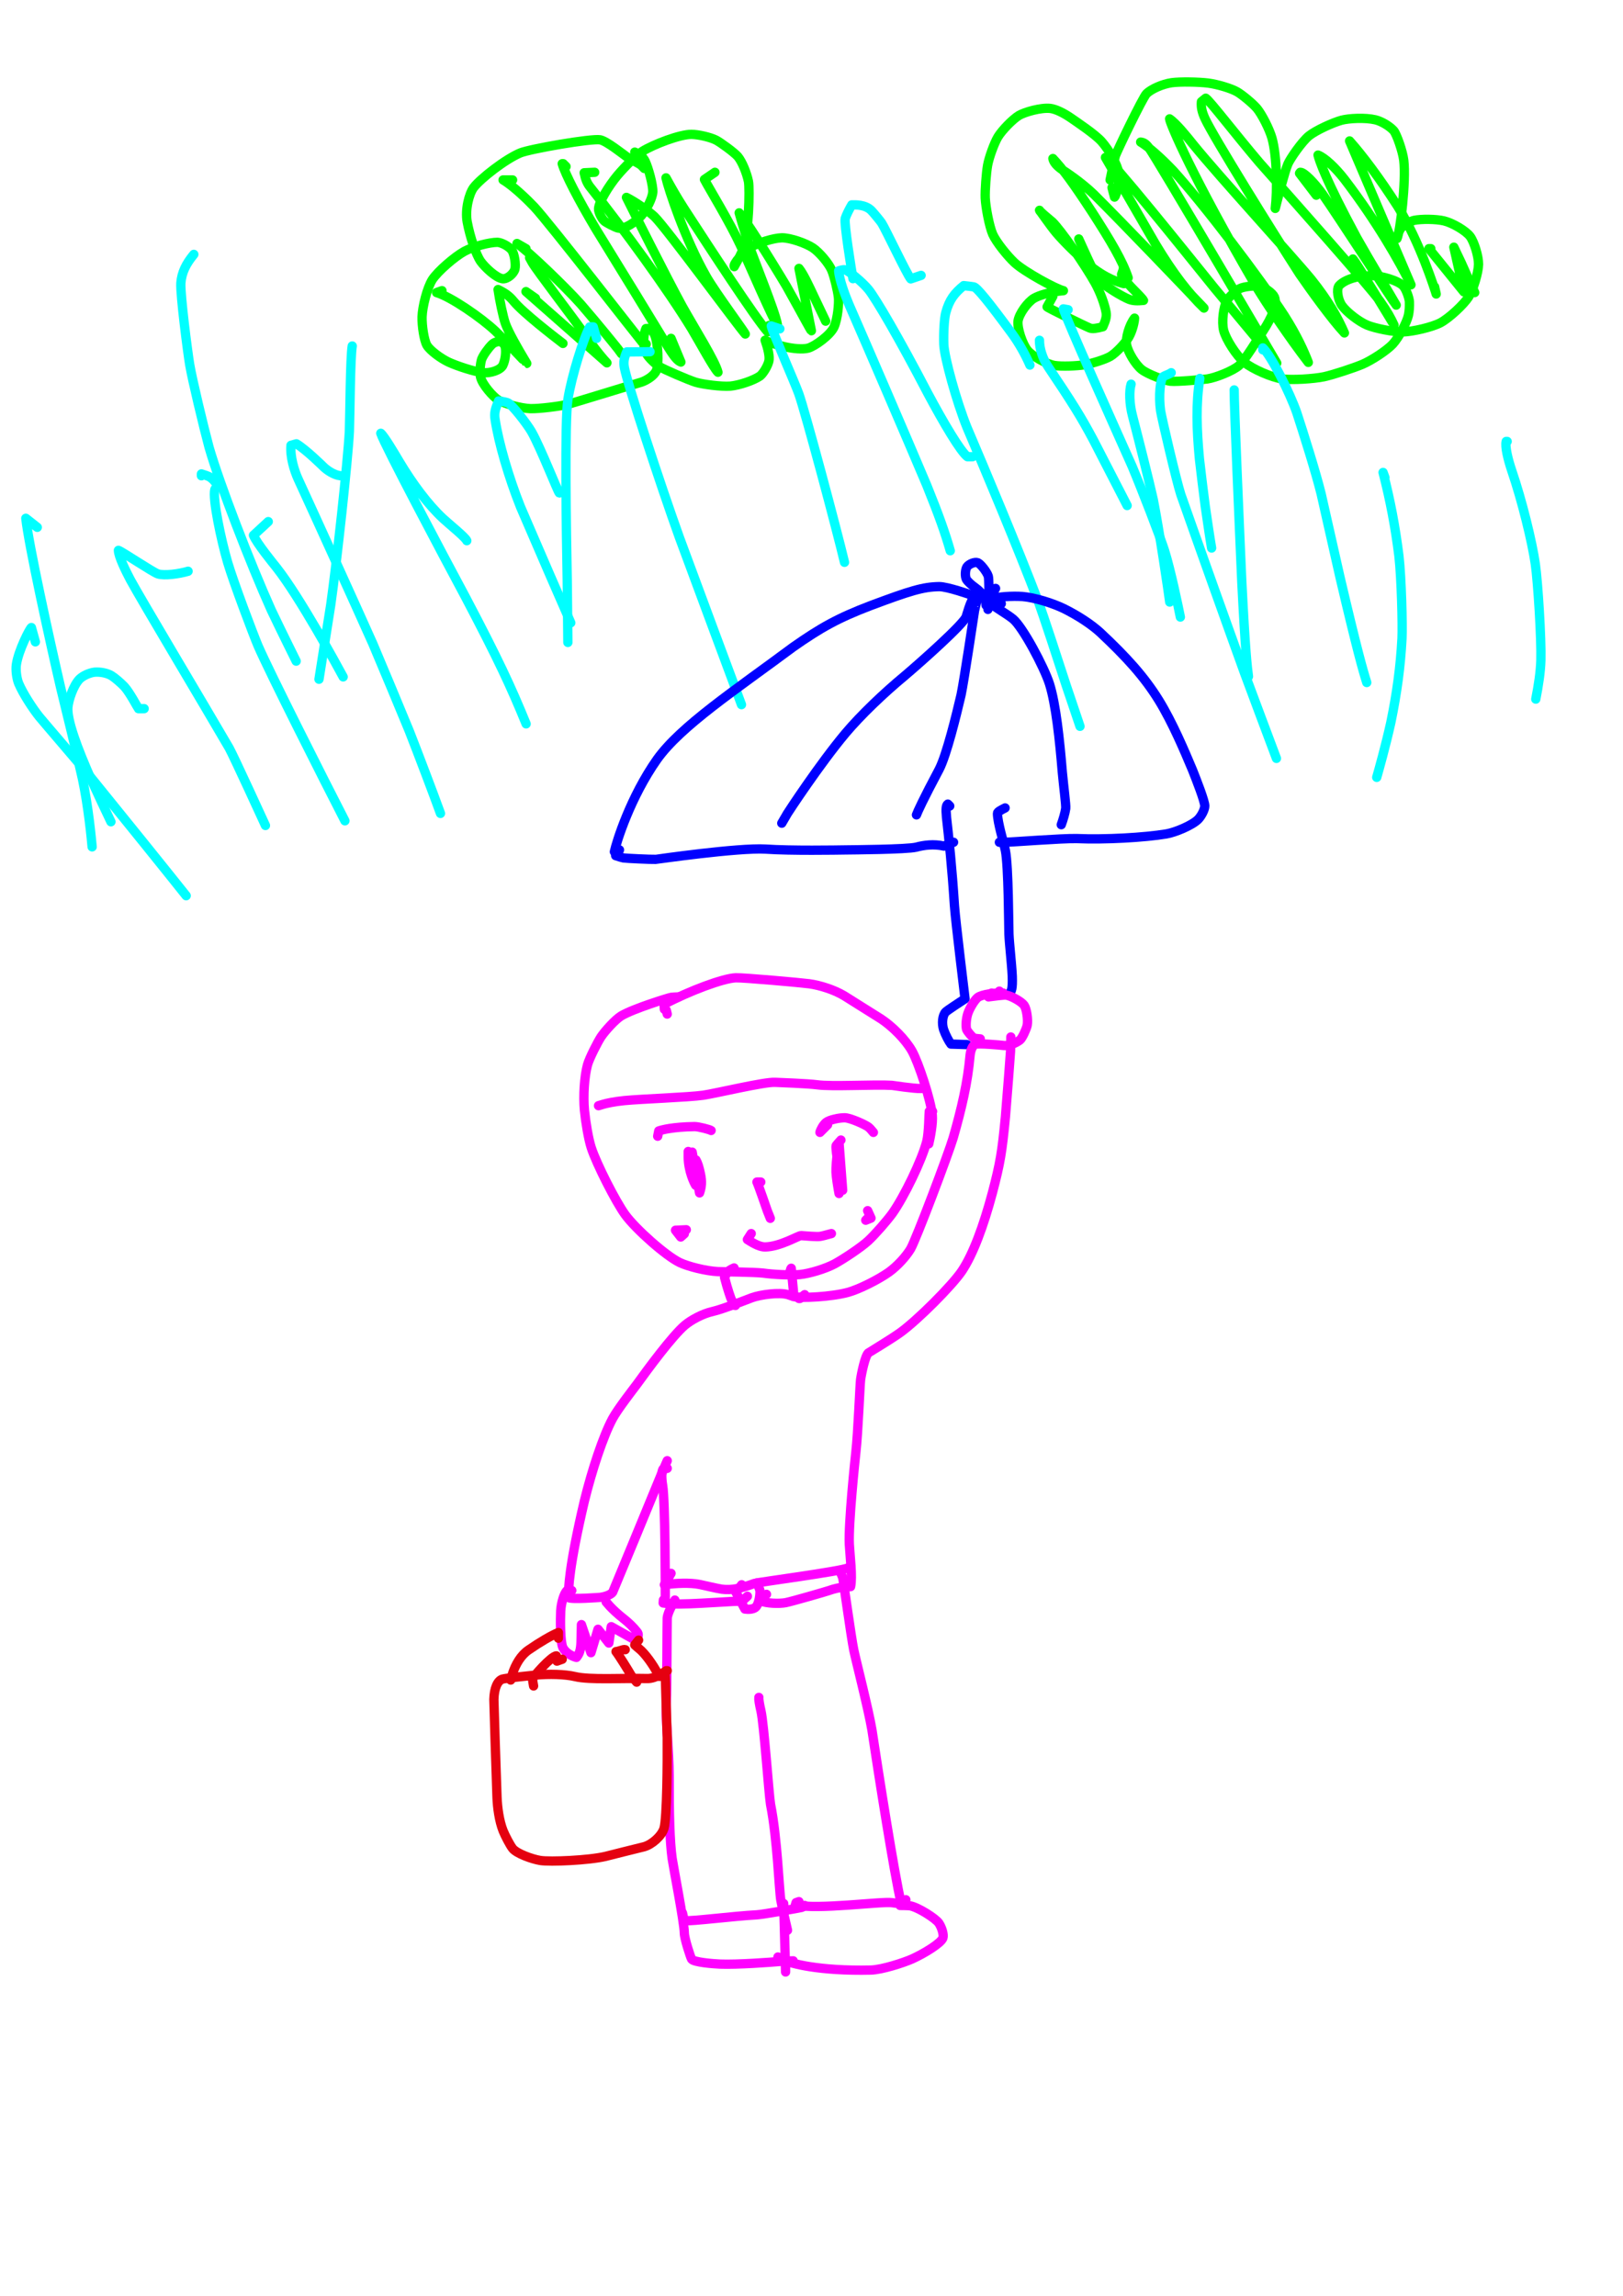 <?xml version="1.0" encoding="UTF-8" standalone="no"?>
<!DOCTYPE svg PUBLIC "-//W3C//DTD SVG 1.1//EN" "http://www.w3.org/Graphics/SVG/1.1/DTD/svg11.dtd">
<svg width="128.40" height="181.68" viewBox="0.00 0.00 535.00 757.00" xmlns="http://www.w3.org/2000/svg" xmlns:xlink="http://www.w3.org/1999/xlink">
<g stroke-linecap="round" id="176">
<path d="M209.87,53.03 C209.87,53.03 209.24,50.15 209.24,50.15 C210.91,50.88 212.01,51.77 212.67,53.14 C213.72,55.33 215.28,61.00 215.19,63.27 C215.06,65.38 213.18,68.99 211.45,71.04 C209.63,73.12 205.95,75.71 203.69,75.17 C202.71,74.91 199.96,73.50 199.23,72.89 C198.33,72.08 197.31,70.02 197.31,68.87 C197.38,66.61 200.65,61.32 203.47,57.91 C206.10,54.77 209.98,51.02 211.75,49.89 C215.48,47.58 224.07,44.29 227.90,44.29 C230.16,44.31 234.12,45.21 236.04,46.19 C237.63,47.02 242.11,50.32 243.20,51.59 C244.62,53.27 246.13,57.01 246.71,59.78 C247.22,62.41 246.78,77.21 244.99,82.04 C244.48,83.37 243.55,85.17 242.02,87.91 C241.53,87.14 244.97,82.97 247.59,81.41 C249.97,80.05 254.98,78.46 257.71,78.40 C260.50,78.37 265.66,80.18 267.97,81.72 C270.15,83.21 273.17,86.80 274.15,89.07 C275.01,91.09 276.16,95.97 276.38,98.11 C276.56,99.97 276.16,104.94 274.96,107.74 C273.74,110.50 268.59,114.16 266.40,114.77 C262.52,115.74 254.65,113.52 252.21,112.16 C253.18,114.98 253.78,117.60 253.44,119.07 C253.03,120.77 251.53,123.20 250.52,123.97 C248.44,125.42 243.67,127.03 240.69,127.30 C237.85,127.53 231.57,126.71 229.27,126.00 C226.88,125.24 218.87,121.81 217.30,120.82 C215.49,119.63 213.30,117.37 212.77,115.98 C211.69,112.95 212.33,109.66 212.93,108.32 C214.05,108.07 215.17,108.78 215.90,110.66 C216.85,113.14 217.31,119.83 216.33,122.24 C215.69,123.72 213.48,125.26 211.44,125.98 C205.30,127.76 189.66,132.65 187.05,133.31 C184.79,133.88 177.75,134.82 174.74,134.71 C171.57,134.57 166.39,133.14 164.29,131.90 C162.61,130.87 158.94,126.80 158.38,124.22 C158.06,122.64 158.35,119.65 158.79,118.39 C159.31,117.08 160.80,114.95 162.12,113.61 C162.85,112.87 163.84,112.61 164.91,112.52 C165.76,113.02 166.35,113.55 166.54,114.35 C166.91,116.01 166.57,118.77 165.74,120.47 C164.95,122.02 161.61,123.16 158.99,122.84 C156.09,122.45 150.67,120.66 147.90,119.39 C145.22,118.13 141.71,115.50 140.72,113.82 C139.78,112.16 139.06,107.42 139.13,104.46 C139.24,101.14 140.76,94.94 142.52,92.17 C144.34,89.39 149.93,84.58 153.11,82.84 C156.12,81.23 161.32,79.88 163.99,79.88 C165.29,79.94 167.64,81.14 168.67,82.43 C169.57,83.62 170.12,87.21 169.74,88.73 C169.25,90.37 167.14,92.07 165.68,91.90 C163.40,91.56 159.79,88.04 158.44,86.16 C156.85,83.84 154.95,78.14 154.01,73.17 C153.27,69.07 154.62,63.90 156.11,61.86 C158.41,58.85 166.55,52.50 171.49,50.42 C174.71,49.09 194.86,45.58 197.84,46.09 C200.00,46.51 205.39,50.85 206.80,51.84 C208.02,52.70 210.75,53.84 211.51,54.63 C211.78,54.92 212.07,55.22 212.39,55.54" fill="none" stroke="rgb(0, 255, 0)" stroke-width="3.07" stroke-opacity="1.00" stroke-linejoin="round"/>
<path d="M145.69,95.82 C145.69,95.82 143.91,96.45 143.91,96.45 C148.64,97.84 158.66,104.78 163.20,109.05 C165.67,111.39 173.57,119.80 173.64,119.81 C170.39,114.39 167.65,109.54 166.60,106.68 C165.82,104.45 164.66,98.84 164.18,95.45 C166.59,96.63 167.93,97.61 169.37,99.38 C172.42,103.08 182.48,110.86 185.57,113.22" fill="none" stroke="rgb(0, 255, 0)" stroke-width="3.07" stroke-opacity="1.00" stroke-linejoin="round"/>
<path d="M176.52,98.33 C176.52,98.33 173.38,96.13 173.38,96.13 C173.38,96.13 200.06,119.62 200.06,119.62 C197.84,117.24 194.90,113.45 191.45,108.44 C188.80,104.63 177.03,89.28 175.46,86.59 C175.26,86.24 174.96,85.70 174.57,84.97" fill="none" stroke="rgb(0, 255, 0)" stroke-width="3.07" stroke-opacity="1.00" stroke-linejoin="round"/>
<path d="M173.38,81.97 C173.38,81.97 170.42,80.27 170.42,80.27 C174.01,82.69 186.45,94.66 191.50,100.33 C197.48,107.24 203.44,114.69 203.73,115.07 C203.97,115.38 204.34,115.89 204.85,116.60" fill="none" stroke="rgb(0, 255, 0)" stroke-width="3.07" stroke-opacity="1.00" stroke-linejoin="round"/>
<path d="M168.97,59.32 C168.97,59.32 165.83,59.32 165.83,59.32 C169.23,61.31 174.06,66.04 176.12,68.22 C180.82,73.19 211.23,112.37 211.55,112.65 C211.81,112.87 212.30,113.13 213.02,113.44" fill="none" stroke="rgb(0, 255, 0)" stroke-width="3.07" stroke-opacity="1.00" stroke-linejoin="round"/>
<path d="M186.59,54.91 C186.59,54.91 185.65,53.97 185.65,53.97 C185.65,53.97 185.33,53.97 185.33,53.97 C186.27,57.31 190.57,65.69 196.47,75.59 C204.48,88.58 216.27,107.84 220.05,114.12 C222.54,118.15 223.47,118.97 224.45,119.36 C224.45,119.36 221.20,111.55 221.20,111.55" fill="none" stroke="rgb(0, 255, 0)" stroke-width="3.07" stroke-opacity="1.00" stroke-linejoin="round"/>
<path d="M196.03,56.80 C196.03,56.80 192.57,56.96 192.57,56.96 C193.03,59.22 193.53,60.46 194.71,61.89 C205.54,75.49 220.06,95.38 227.96,108.33 C230.76,113.05 235.30,121.43 236.67,122.72 C235.76,119.05 229.15,108.55 224.88,100.94 C219.36,90.79 208.42,68.96 206.50,65.07 C209.38,66.51 213.74,69.52 215.75,71.43 C219.54,75.10 243.15,107.29 245.67,110.12 C245.30,109.15 236.03,96.71 232.92,91.33 C225.70,78.74 220.25,61.98 219.54,58.63 C221.31,61.89 223.17,65.12 225.30,68.45 C234.48,82.62 248.92,104.71 253.05,109.41 C253.05,109.41 253.50,107.31 253.50,107.31" fill="none" stroke="rgb(0, 255, 0)" stroke-width="3.07" stroke-opacity="1.00" stroke-linejoin="round"/>
<path d="M235.67,56.80 C235.67,56.80 232.21,59.16 232.21,59.16 C233.66,62.00 240.38,72.89 244.20,81.12 C255.08,105.72 255.74,106.60 256.25,106.98 C255.94,104.87 253.66,98.73 252.34,95.22 C251.15,92.14 248.86,86.16 247.77,83.26 C246.29,79.07 245.00,74.93 243.66,70.16 C244.88,71.01 254.88,86.98 259.27,94.40 C265.04,104.71 267.22,108.92 267.46,109.04 C267.46,109.04 263.37,88.48 263.37,88.48 C264.80,90.22 266.85,94.65 268.21,97.56 C269.71,100.72 271.69,104.88 272.17,105.88" fill="none" stroke="rgb(0, 255, 0)" stroke-width="3.07" stroke-opacity="1.00" stroke-linejoin="round"/>
<path d="M366.56,61.84 C366.56,61.84 367.38,64.98 367.38,64.98 C368.10,64.20 369.18,59.62 368.84,57.16 C368.37,54.27 365.62,49.49 363.11,46.63 C360.90,44.17 354.74,40.09 353.09,38.93 C350.59,37.22 348.12,36.00 346.26,35.75 C343.09,35.38 337.67,36.99 335.89,38.05 C333.79,39.33 330.26,42.97 328.93,45.18 C327.69,47.29 326.02,51.90 325.54,54.55 C325.11,57.04 324.67,62.65 324.77,65.27 C324.92,68.30 326.09,74.60 327.24,77.24 C328.42,79.86 332.11,84.43 334.48,86.64 C337.72,89.62 348.18,95.33 350.54,95.82 C346.12,96.21 342.52,97.37 340.85,98.33 C338.74,99.58 335.92,103.45 335.58,105.84 C335.29,108.23 337.02,113.37 338.67,115.46 C340.34,117.49 344.92,120.01 347.63,120.49 C349.99,120.87 354.97,120.66 357.48,120.26 C359.97,119.84 364.24,118.52 366.02,117.48 C367.91,116.34 370.87,113.21 372.07,111.19 C373.33,108.99 373.97,106.04 373.99,104.88 C372.25,107.11 370.98,111.42 371.37,113.69 C371.84,116.08 374.25,120.12 376.31,121.80 C378.31,123.38 383.94,125.47 385.82,125.68 C388.10,125.92 396.79,125.09 397.98,124.93 C400.58,124.55 406.43,122.30 408.49,120.45 C410.31,118.79 414.48,111.95 416.49,108.88 C419.10,104.84 421.12,100.51 420.12,97.97 C419.53,96.60 417.02,94.82 415.23,94.40 C413.60,94.08 410.02,94.45 408.64,95.16 C407.18,95.94 405.06,97.97 404.45,99.05 C403.27,101.28 402.67,106.04 403.35,108.89 C404.10,111.86 407.60,117.33 410.26,119.53 C412.94,121.68 419.19,124.44 422.72,124.93 C426.02,125.34 433.00,124.92 436.46,124.20 C439.58,123.52 446.34,121.27 449.09,120.11 C452.16,118.79 457.05,115.61 459.09,113.45 C461.11,111.25 463.72,106.37 464.27,103.93 C464.54,102.64 464.65,101.10 464.59,99.45 C464.50,98.20 463.60,95.59 462.70,94.44 C461.04,92.39 454.89,90.88 452.41,90.86 C452.00,90.86 448.83,91.08 447.91,91.22 C445.16,91.69 442.58,92.84 441.40,94.20 C440.46,95.33 441.01,98.81 442.37,100.76 C443.98,102.98 447.93,106.02 450.67,107.18 C453.35,108.28 459.41,109.49 462.49,109.43 C465.67,109.33 471.95,107.89 474.79,106.43 C477.68,104.90 482.49,100.41 484.13,97.87 C485.69,95.39 487.33,89.85 487.38,87.14 C487.40,84.51 485.97,79.79 484.60,77.93 C483.15,76.03 478.81,73.50 476.01,72.82 C473.36,72.19 468.53,72.15 466.12,72.65 C464.92,72.93 462.89,74.08 461.96,75.06 C461.25,75.82 460.73,77.39 460.51,78.65 C461.60,76.25 463.55,59.68 462.73,52.82 C462.36,49.87 460.40,44.26 459.43,43.09 C458.14,41.63 455.49,40.01 453.39,39.50 C449.96,38.70 444.64,39.00 442.23,39.63 C439.35,40.42 433.82,42.93 431.48,44.79 C429.15,46.70 425.29,52.30 424.51,54.12 C423.51,56.51 421.32,64.96 420.37,68.71 C421.09,62.95 420.96,51.50 419.29,45.53 C418.42,42.50 415.97,37.74 414.37,35.78 C413.05,34.19 409.46,31.21 407.74,30.23 C405.74,29.11 401.40,27.81 398.29,27.39 C395.11,26.99 388.95,26.89 386.21,27.27 C383.20,27.71 379.57,29.31 377.95,30.86 C376.69,32.12 368.05,50.10 367.66,51.40 C367.30,52.63 366.14,58.27 365.93,59.32" fill="none" stroke="rgb(0, 255, 0)" stroke-width="3.07" stroke-opacity="1.00" stroke-linejoin="round"/>
<path d="M347.05,97.70 C347.05,97.70 345.16,101.16 345.16,101.16 C345.20,101.39 357.21,107.30 359.22,108.13 C360.09,108.48 361.28,108.31 363.54,107.72 C364.50,105.60 364.84,104.31 364.61,102.98 C364.15,100.32 362.68,96.38 361.04,93.40 C357.62,87.24 349.67,75.83 346.91,73.16 C344.90,71.49 342.69,69.63 342.66,69.33 C342.90,69.57 346.13,74.28 348.06,76.61 C350.50,79.51 354.90,83.87 358.55,86.99 C364.45,91.97 369.20,93.21 370.48,93.50 C370.48,93.50 371.88,91.58 371.88,91.58 C370.06,86.04 366.14,79.45 360.03,69.96 C353.76,60.39 350.51,55.93 347.07,52.26 C347.31,53.50 348.37,54.79 350.41,56.13 C350.77,56.36 356.25,59.87 360.63,64.11 C370.55,74.00 389.51,93.81 396.87,101.56 C392.05,96.96 386.91,90.49 380.82,80.33 C373.38,67.48 365.16,53.27 364.39,51.91 C366.53,52.92 389.88,82.01 400.28,94.90 C409.24,105.64 419.53,118.04 420.86,119.69 C420.52,119.16 381.20,51.97 378.61,48.56 C377.72,47.39 376.99,46.97 376.00,46.84 C378.57,48.37 382.64,51.94 386.75,56.26 C396.80,67.35 415.41,91.77 423.35,104.02 C427.59,110.68 429.88,115.86 431.27,119.47 C425.07,111.42 417.71,100.47 413.84,94.06 C392.83,57.96 385.66,40.63 385.54,39.18 C387.81,40.72 391.30,45.10 393.38,47.70 C402.15,58.50 425.88,84.34 432.30,92.16 C437.85,99.11 441.00,104.70 443.17,109.76 C439.00,105.31 432.02,95.61 428.36,90.29 C419.34,76.29 399.93,44.99 397.25,39.19 C396.16,36.83 395.88,35.31 396.03,33.52 C396.03,33.52 397.46,32.37 397.46,32.37 C398.85,33.26 407.12,44.11 415.25,53.68 C425.98,65.73 451.35,94.34 454.83,99.22 C457.36,102.79 458.42,104.79 459.53,107.18 C459.64,107.28 448.30,88.64 446.81,86.54 C446.59,86.23 446.31,85.85 445.96,85.38" fill="none" stroke="rgb(0, 255, 0)" stroke-width="3.07" stroke-opacity="1.00" stroke-linejoin="round"/>
<path d="M433.89,64.35 C433.89,64.35 428.38,57.12 428.38,57.12 C428.38,57.12 428.62,56.80 428.62,56.80 C429.84,56.75 433.16,60.06 436.04,64.11 C440.53,70.48 459.79,100.19 460.24,100.59 C458.82,98.05 451.62,86.15 447.26,78.40 C436.81,59.01 434.90,52.85 434.47,51.12 C436.63,51.94 440.13,55.16 443.23,59.17 C453.96,73.22 461.34,86.30 465.11,93.90 C465.11,93.90 444.87,46.46 444.87,46.46 C449.08,51.18 454.78,58.74 460.73,68.04 C468.06,79.74 473.04,95.69 473.42,96.93 C473.42,96.93 472.90,94.56 472.90,94.56" fill="none" stroke="rgb(0, 255, 0)" stroke-width="3.07" stroke-opacity="1.00" stroke-linejoin="round"/>
<path d="M471.65,81.97 C471.65,81.97 471.02,81.97 471.02,81.97 C471.02,81.97 482.55,96.22 482.55,96.22 C482.55,96.22 479.24,81.49 479.24,81.49 C479.76,82.56 481.17,85.51 481.73,86.73 C482.30,87.96 483.85,91.48 484.51,92.96 C485.04,94.12 485.58,95.28 486.12,96.45" fill="none" stroke="rgb(0, 255, 0)" stroke-width="3.07" stroke-opacity="1.00" stroke-linejoin="round"/>
<path d="M370.33,88.27 C370.43,88.59 369.90,89.94 369.71,90.47 C369.46,91.20 373.26,95.07 374.00,95.81 C375.67,97.47 376.86,98.80 376.94,99.03 C374.80,99.24 373.45,99.18 372.14,98.67 C370.12,97.88 364.04,94.36 361.88,91.92 C361.05,90.95 356.15,80.01 355.60,78.78" fill="none" stroke="rgb(0, 255, 0)" stroke-width="3.07" stroke-opacity="1.00" stroke-linejoin="round"/>
<path d="M339.50,120.36 C337.99,116.87 335.90,113.14 333.57,109.95 C325.85,99.45 322.07,94.82 321.02,94.58 C320.63,94.50 319.51,94.36 317.67,94.16 C314.64,96.63 312.91,98.81 311.75,103.12 C311.25,105.04 310.99,109.72 311.11,113.50 C311.27,117.79 315.34,132.50 318.76,140.93 C324.75,154.94 335.42,180.39 342.38,198.62 C343.86,202.64 348.94,218.19 351.44,225.91 C352.80,229.99 355.09,236.76 356.01,239.45" fill="none" stroke="rgb(0, 255, 255)" stroke-width="3.07" stroke-opacity="1.00" stroke-linejoin="round"/>
<path d="M352.09,102.11 C352.09,102.11 350.51,101.82 350.51,101.82 C351.82,106.06 366.88,139.57 373.20,153.76 C376.37,161.30 382.57,177.39 383.86,181.45 C385.98,188.22 388.43,200.17 389.09,203.43" fill="none" stroke="rgb(0, 255, 255)" stroke-width="3.07" stroke-opacity="1.00" stroke-linejoin="round"/>
<path d="M342.65,112.18 C342.62,114.83 343.65,118.13 345.43,120.82 C353.54,132.90 356.29,137.31 360.43,145.07 C363.97,151.91 369.53,162.70 371.55,166.66" fill="none" stroke="rgb(0, 255, 255)" stroke-width="3.07" stroke-opacity="1.00" stroke-linejoin="round"/>
<path d="M386.07,122.87 C385.48,123.35 383.98,123.81 383.50,124.13 C382.44,124.86 381.89,130.57 382.56,135.35 C382.88,137.56 387.80,158.60 389.24,163.02 C394.41,177.74 404.90,207.15 410.22,221.83 C413.11,229.62 418.38,243.72 420.76,250.02" fill="none" stroke="rgb(0, 255, 255)" stroke-width="3.07" stroke-opacity="1.00" stroke-linejoin="round"/>
<path d="M372.85,126.65 C372.18,128.79 372.26,133.12 373.32,137.10 C375.26,144.55 378.74,158.36 380.16,164.70 C382.19,174.97 385.20,195.44 385.58,198.48" fill="none" stroke="rgb(0, 255, 255)" stroke-width="3.07" stroke-opacity="1.00" stroke-linejoin="round"/>
<path d="M406.83,128.54 C406.78,132.98 408.52,173.22 409.34,191.77 C410.51,214.86 411.14,220.12 411.54,223.01" fill="none" stroke="rgb(0, 255, 255)" stroke-width="3.07" stroke-opacity="1.00" stroke-linejoin="round"/>
<path d="M395.51,124.76 C394.16,133.19 394.48,141.58 395.37,151.22 C395.79,155.00 396.75,162.84 397.29,166.90 C397.85,170.72 398.73,176.84 399.39,180.67" fill="none" stroke="rgb(0, 255, 255)" stroke-width="3.07" stroke-opacity="1.00" stroke-linejoin="round"/>
<path d="M416.27,115.32 C416.27,115.32 416.27,114.69 416.27,114.69 C419.00,117.16 425.29,129.73 427.49,136.13 C429.58,142.52 433.78,155.82 435.49,162.78 C436.93,169.10 440.03,182.83 441.70,190.23 C447.39,214.47 449.28,221.06 450.53,225.01" fill="none" stroke="rgb(0, 255, 255)" stroke-width="3.07" stroke-opacity="1.00" stroke-linejoin="round"/>
<path d="M456.54,157.48 C456.54,157.48 455.91,155.75 455.91,155.75 C458.32,165.16 459.91,173.53 461.14,183.31 C461.97,190.59 462.35,206.13 462.15,210.46 C461.64,219.88 460.48,228.40 458.48,238.14 C456.74,245.97 454.48,253.96 453.82,256.27" fill="none" stroke="rgb(0, 255, 255)" stroke-width="3.07" stroke-opacity="1.00" stroke-linejoin="round"/>
<path d="M496.82,145.53 C496.82,145.53 496.50,145.53 496.50,145.53 C496.05,147.19 497.09,151.50 498.33,155.16 C501.74,165.13 505.03,178.57 506.10,185.97 C506.95,191.98 508.13,210.60 507.93,217.71 C507.80,221.63 507.15,225.88 506.25,230.48" fill="none" stroke="rgb(0, 255, 255)" stroke-width="3.07" stroke-opacity="1.00" stroke-linejoin="round"/>
<path d="M320.62,150.56 C320.62,150.56 318.89,150.56 318.89,150.56 C316.60,148.82 311.06,139.45 305.85,129.70 C296.44,111.61 288.68,98.41 286.30,95.45 C284.33,93.05 279.72,89.15 278.42,88.93 C278.06,88.88 277.40,89.00 276.45,89.30 C276.66,92.26 278.66,97.57 279.88,100.44 C286.01,114.43 298.84,144.24 305.53,160.07 C309.60,170.14 311.57,175.77 313.24,181.57" fill="none" stroke="rgb(0, 255, 255)" stroke-width="3.07" stroke-opacity="1.00" stroke-linejoin="round"/>
<path d="M303.63,90.78 C303.63,90.78 300.22,91.94 300.22,91.94 C298.92,90.41 291.95,75.60 290.62,73.51 C290.26,72.94 287.95,70.13 287.19,69.36 C285.18,67.39 281.90,67.52 280.78,67.54 C279.97,68.90 278.93,70.96 278.62,72.03 C278.18,73.66 280.65,88.82 281.16,91.87" fill="none" stroke="rgb(0, 255, 255)" stroke-width="3.07" stroke-opacity="1.00" stroke-linejoin="round"/>
<path d="M257.07,108.40 C257.07,108.40 254.24,107.46 254.24,107.46 C254.46,109.03 261.97,126.10 263.30,129.78 C265.42,135.69 275.74,174.30 278.38,185.38" fill="none" stroke="rgb(0, 255, 255)" stroke-width="3.07" stroke-opacity="1.00" stroke-linejoin="round"/>
<path d="M214.28,115.95 C214.28,115.95 206.57,116.03 206.57,116.03 C205.75,117.88 205.47,119.30 205.81,121.17 C206.81,126.56 217.57,159.40 223.92,177.08 C230.02,193.58 240.27,221.18 244.42,232.30" fill="none" stroke="rgb(0, 255, 255)" stroke-width="3.07" stroke-opacity="1.00" stroke-linejoin="round"/>
<path d="M185.33,161.89 C185.33,161.89 184.39,162.52 184.39,162.52 C184.00,162.45 178.23,147.60 175.19,142.28 C173.63,139.59 168.84,133.48 167.47,132.83 C166.99,132.61 165.95,132.39 164.35,132.18 C163.18,134.91 162.88,136.31 163.20,138.23 C164.33,145.84 167.68,157.35 171.59,167.14 C177.72,181.41 186.00,200.50 188.15,205.32" fill="none" stroke="rgb(0, 255, 255)" stroke-width="3.07" stroke-opacity="1.00" stroke-linejoin="round"/>
<path d="M153.87,178.25 C153.44,177.13 148.26,172.99 146.03,170.93 C141.05,166.29 135.98,159.45 131.66,152.24 C129.84,149.16 126.66,143.80 125.52,142.84 C126.87,146.88 145.96,182.89 153.65,197.24 C164.26,217.43 168.38,226.29 173.43,238.64" fill="none" stroke="rgb(0, 255, 255)" stroke-width="3.07" stroke-opacity="1.00" stroke-linejoin="round"/>
<path d="M116.11,114.06 C115.46,117.84 115.36,136.92 115.17,142.24 C114.66,152.02 110.99,185.52 109.03,199.36 C107.88,206.77 105.94,219.05 105.15,223.93" fill="none" stroke="rgb(0, 255, 255)" stroke-width="3.07" stroke-opacity="1.00" stroke-linejoin="round"/>
<path d="M112.97,156.85 C110.98,157.00 108.47,155.56 106.83,154.08 C106.58,153.84 100.87,148.18 97.70,146.31 C97.70,146.31 95.92,146.81 95.92,146.81 C95.59,150.62 96.99,155.12 98.27,157.93 C104.53,171.53 116.85,198.68 122.91,212.24 C125.87,219.22 131.88,233.61 134.92,241.02 C137.77,248.28 142.91,261.84 145.20,268.16" fill="none" stroke="rgb(0, 255, 255)" stroke-width="3.07" stroke-opacity="1.00" stroke-linejoin="round"/>
<path d="M63.89,83.86 C61.35,86.93 59.89,89.79 59.62,93.32 C59.40,97.19 61.87,116.24 62.53,120.20 C63.35,125.09 67.12,140.78 68.91,147.44 C72.45,159.71 82.52,185.76 89.42,201.13 C92.81,208.26 97.07,216.83 97.63,217.96" fill="none" stroke="rgb(0, 255, 255)" stroke-width="3.07" stroke-opacity="1.00" stroke-linejoin="round"/>
<path d="M66.40,156.85 C66.40,156.85 66.40,156.23 66.40,156.23 C67.69,156.64 68.52,156.94 68.89,157.12 C69.90,157.60 71.05,158.91 72.04,160.38 C71.67,160.63 70.92,160.96 70.81,161.37 C70.01,164.47 72.90,178.09 75.04,185.40 C77.02,192.07 83.46,209.13 85.04,212.85 C88.74,221.43 106.94,257.47 113.70,270.60" fill="none" stroke="rgb(0, 255, 255)" stroke-width="3.07" stroke-opacity="1.00" stroke-linejoin="round"/>
<path d="M88.43,171.96 C88.43,171.96 83.55,176.47 83.55,176.47 C84.69,179.18 89.89,185.53 91.16,187.13 C98.83,196.90 110.84,218.91 113.12,223.15" fill="none" stroke="rgb(0, 255, 255)" stroke-width="3.07" stroke-opacity="1.00" stroke-linejoin="round"/>
<path d="M62.00,188.32 C59.14,189.19 54.11,189.89 52.01,189.18 C50.21,188.54 40.12,181.75 39.04,181.43 C39.07,183.43 41.41,188.17 42.95,191.09 C46.49,197.65 67.68,233.06 75.53,246.58 C77.07,249.35 87.02,271.10 87.50,272.14" fill="none" stroke="rgb(0, 255, 255)" stroke-width="3.07" stroke-opacity="1.00" stroke-linejoin="round"/>
<path d="M47.52,233.62 C47.52,233.62 45.64,233.62 45.64,233.62 C45.47,233.43 42.74,228.23 40.98,226.33 C39.82,225.12 37.82,223.39 36.71,222.72 C35.27,221.88 33.17,221.46 31.24,221.59 C29.58,221.76 27.37,222.73 26.21,223.88 C24.18,225.98 22.60,230.68 22.38,233.20 C22.06,237.38 25.39,246.49 30.36,257.65 C31.80,260.81 35.82,269.42 36.57,270.91" fill="none" stroke="rgb(0, 255, 255)" stroke-width="3.07" stroke-opacity="1.00" stroke-linejoin="round"/>
<path d="M12.29,173.84 C12.29,173.84 8.51,170.86 8.51,170.86 C9.45,179.60 16.32,210.83 19.95,226.53 C21.86,234.32 25.64,249.83 27.17,256.72 C29.18,266.19 30.14,276.63 30.37,279.19" fill="none" stroke="rgb(0, 255, 255)" stroke-width="3.07" stroke-opacity="1.00" stroke-linejoin="round"/>
<path d="M11.66,211.60 C11.66,211.60 10.35,206.88 10.35,206.88 C9.95,207.00 6.11,214.24 5.39,219.13 C5.14,220.94 5.49,223.61 6.14,225.26 C7.58,228.69 10.77,233.55 12.92,236.25 C13.74,237.28 25.27,250.71 29.85,256.17 C40.10,268.79 55.86,288.35 61.37,295.29" fill="none" stroke="rgb(0, 255, 255)" stroke-width="3.07" stroke-opacity="1.00" stroke-linejoin="round"/>
<path d="M196.66,111.55 C196.66,111.55 195.56,107.77 195.56,107.77 C195.56,107.77 194.40,107.77 194.40,107.77 C192.45,111.17 188.40,124.03 187.19,131.75 C186.11,138.79 186.67,175.26 186.98,191.31 C187.06,199.16 187.17,209.40 187.19,211.79" fill="none" stroke="rgb(0, 255, 255)" stroke-width="3.07" stroke-opacity="1.00" stroke-linejoin="round"/>
<path d="M328.17,193.98 C327.55,195.10 326.92,196.22 326.29,197.34 C325.87,198.07 325.45,198.80 325.03,199.52 C325.01,197.57 323.88,195.41 321.57,193.80 C320.31,192.91 318.96,191.72 318.55,190.96 C318.06,190.00 318.14,187.90 318.72,186.92 C319.36,185.95 321.31,185.13 322.31,185.51 C323.30,185.93 325.36,188.60 325.78,189.99 C326.00,190.76 326.03,195.77 326.02,196.24 C325.97,197.43 325.75,199.98 325.66,200.90" fill="none" stroke="rgb(0, 0, 255)" stroke-width="3.07" stroke-opacity="1.00" stroke-linejoin="round"/>
<path d="M326.29,197.13 C325.46,197.10 323.34,197.24 320.17,196.15 C319.91,196.06 312.32,193.38 309.60,193.39 C304.22,193.47 300.02,194.78 287.07,199.62 C276.19,203.76 270.55,206.93 261.42,213.33 C242.28,227.57 224.49,239.29 216.61,250.32 C207.81,262.81 203.22,277.54 202.52,280.79 C202.52,280.79 204.21,280.19 204.21,280.19" fill="none" stroke="rgb(0, 0, 255)" stroke-width="3.07" stroke-opacity="1.00" stroke-linejoin="round"/>
<path d="M330.06,199.01 C329.32,198.82 328.65,198.23 328.35,198.11 C328.09,198.00 327.41,197.83 326.31,197.58 C328.66,196.68 333.88,196.43 336.99,196.65 C341.00,196.97 347.00,198.82 350.85,200.71 C355.44,203.01 359.79,205.87 362.67,208.51 C371.34,216.64 377.16,223.04 382.00,230.86 C386.56,238.27 390.58,247.87 393.09,253.84 C394.41,257.16 397.09,263.99 397.14,265.67 C397.15,266.87 396.02,269.04 394.91,270.16 C392.84,272.16 387.39,274.41 384.51,274.91 C377.25,276.12 364.24,276.85 354.90,276.45 C349.96,276.34 333.70,277.65 331.05,277.67 C330.51,277.67 329.97,277.67 329.43,277.67" fill="none" stroke="rgb(0, 0, 255)" stroke-width="3.07" stroke-opacity="1.00" stroke-linejoin="round"/>
<path d="M331.32,266.35 C330.00,267.04 328.81,267.59 328.80,268.15 C328.81,271.15 330.88,277.80 331.41,280.39 C332.45,285.60 332.49,305.40 332.58,307.85 C332.72,311.33 333.45,317.19 333.68,321.80 C333.83,326.01 333.41,326.84 332.79,327.42 C332.64,327.56 332.36,327.75 331.95,328.01" fill="none" stroke="rgb(0, 0, 255)" stroke-width="3.07" stroke-opacity="1.00" stroke-linejoin="round"/>
<path d="M313.07,265.72 C313.07,265.72 312.44,265.09 312.44,265.09 C311.89,265.45 311.73,266.55 312.00,269.43 C312.79,276.39 313.80,285.85 314.62,298.57 C315.03,304.18 318.01,328.20 318.11,329.26 C316.20,330.52 312.31,333.05 311.73,333.62 C310.64,334.75 310.42,337.44 311.04,339.39 C311.69,341.25 312.77,343.29 313.47,344.20 C313.47,344.20 318.74,344.37 318.74,344.37" fill="none" stroke="rgb(0, 0, 255)" stroke-width="3.07" stroke-opacity="1.00" stroke-linejoin="round"/>
<path d="M321.88,198.39 C321.96,198.36 321.42,200.40 321.25,201.26 C321.21,201.47 317.77,224.56 316.80,229.10 C315.29,235.54 312.06,248.85 309.59,253.62 C304.14,263.87 302.52,267.51 302.10,268.64" fill="none" stroke="rgb(0, 0, 255)" stroke-width="3.07" stroke-opacity="1.00" stroke-linejoin="round"/>
<path d="M321.25,197.76 C321.25,197.76 320.31,198.07 320.31,198.07 C319.69,199.32 318.96,201.69 318.47,203.33 C317.59,205.77 303.91,217.97 298.35,222.69 C291.17,228.64 283.71,235.80 278.69,241.76 C270.15,251.96 259.92,267.58 259.57,268.17 C259.30,268.61 258.68,269.68 257.70,271.38" fill="none" stroke="rgb(0, 0, 255)" stroke-width="3.07" stroke-opacity="1.00" stroke-linejoin="round"/>
<path d="M327.55,197.76 C327.55,197.76 326.92,199.17 326.92,199.17 C327.18,199.69 332.08,202.51 333.97,204.09 C337.21,206.83 344.17,219.93 345.94,225.43 C348.06,232.18 349.30,243.92 350.17,254.48 C350.65,259.67 351.43,265.39 351.30,266.52 C351.12,267.92 350.40,270.37 349.83,271.88" fill="none" stroke="rgb(0, 0, 255)" stroke-width="3.07" stroke-opacity="1.00" stroke-linejoin="round"/>
<path d="M314.33,277.67 C314.33,277.67 311.18,278.93 311.18,278.93 C307.80,278.15 304.52,278.61 301.99,279.29 C298.94,280.05 280.20,280.17 278.79,280.19 C276.00,280.23 260.71,280.50 252.40,279.92 C243.22,279.39 216.37,283.30 216.17,283.30 C214.58,283.36 206.14,282.96 205.49,282.83 C205.03,282.74 204.19,282.49 202.95,282.08" fill="none" stroke="rgb(0, 0, 255)" stroke-width="3.07" stroke-opacity="1.00" stroke-linejoin="round"/>
<path d="M329.43,326.75 C329.43,326.75 330.06,327.38 330.06,327.38 C330.06,327.38 330.69,327.38 330.69,327.38 C327.83,327.24 323.66,327.84 322.32,328.82 C321.31,329.60 319.66,332.28 319.03,334.14 C318.47,335.87 318.31,338.34 318.64,339.39 C318.88,340.02 320.45,341.93 321.05,342.19 C321.38,342.32 322.08,342.42 323.14,342.49" fill="none" stroke="rgb(255, 0, 255)" stroke-width="3.07" stroke-opacity="1.00" stroke-linejoin="round"/>
<path d="M326.92,327.38 C326.92,327.38 325.83,328.64 325.83,328.64 C327.46,328.44 330.82,327.98 331.61,328.05 C333.20,328.24 336.64,330.13 337.58,331.39 C338.44,332.64 338.92,336.16 338.61,337.97 C338.36,339.19 336.99,342.22 336.24,342.84 C334.70,344.04 332.36,344.83 330.90,344.67 C329.78,344.52 322.50,343.89 321.52,344.26 C320.59,344.65 319.96,346.10 319.77,347.94 C318.99,356.90 316.95,365.55 314.20,375.14 C312.55,380.62 301.98,408.62 300.16,411.74 C298.70,414.16 295.91,417.28 293.08,419.34 C289.61,421.82 283.20,425.04 279.49,426.06 C273.96,427.54 264.19,428.02 261.72,427.46 C261.72,427.46 260.82,418.10 260.82,418.10 C260.78,418.09 260.73,418.17 260.67,418.34 C260.61,418.52 260.46,419.03 260.21,419.89" fill="none" stroke="rgb(255, 0, 255)" stroke-width="3.07" stroke-opacity="1.00" stroke-linejoin="round"/>
<path d="M241.97,418.00 C241.02,418.43 240.39,418.80 240.08,419.10 C239.77,419.40 239.35,420.05 238.82,421.06 C239.84,425.05 240.96,428.25 241.23,428.73 C241.40,429.02 241.79,429.57 242.41,430.38" fill="none" stroke="rgb(255, 0, 255)" stroke-width="3.07" stroke-opacity="1.00" stroke-linejoin="round"/>
<path d="M265.25,426.81 C265.25,426.81 263.68,428.07 263.68,428.07 C263.68,428.07 263.36,428.07 263.36,428.07 C263.38,428.07 260.35,426.98 259.69,426.79 C256.82,425.96 250.68,426.79 247.81,427.83 C247.00,428.13 238.21,431.62 234.93,432.35 C231.52,433.10 227.78,435.20 225.77,436.87 C221.66,440.36 213.62,451.24 209.89,456.42 C208.28,458.57 203.66,464.49 201.91,467.70 C198.83,473.44 195.14,484.64 192.65,494.77 C187.53,516.50 187.32,523.89 187.41,526.68 C188.40,527.33 197.51,526.63 197.78,526.61 C199.48,526.40 201.45,525.72 201.98,524.85 C202.06,524.71 215.88,491.26 218.08,485.85 C218.62,484.55 219.59,482.35 219.94,481.55" fill="none" stroke="rgb(255, 0, 255)" stroke-width="3.07" stroke-opacity="1.00" stroke-linejoin="round"/>
<path d="M188.48,524.34 C188.48,524.34 186.91,524.34 186.91,524.34 C185.98,525.20 184.98,528.35 184.83,531.07 C184.70,533.90 184.65,541.18 185.53,543.12 C186.26,544.70 188.36,546.00 190.02,546.40 C191.01,545.19 191.44,543.89 191.52,541.38 C191.58,539.73 191.64,536.83 191.66,535.58 C191.66,535.58 194.80,544.84 194.80,544.84 C194.80,544.84 197.13,537.12 197.13,537.12 C197.13,537.12 200.70,541.66 200.70,541.66 C200.70,541.66 201.49,536.26 201.49,536.26 C201.49,536.26 209.60,540.81 209.60,540.81 C210.41,539.55 210.65,538.82 210.03,538.02 C208.78,536.43 207.30,534.98 205.41,533.50 C203.87,532.30 202.10,530.69 201.00,529.49 C200.77,529.23 200.37,528.77 199.81,528.12" fill="none" stroke="rgb(255, 0, 255)" stroke-width="3.07" stroke-opacity="1.00" stroke-linejoin="round"/>
<path d="M219.94,484.07 C219.94,484.07 218.53,484.38 218.53,484.38 C218.08,485.16 218.01,487.24 218.43,489.68 C219.30,494.80 219.32,523.80 219.31,528.41 C219.31,528.41 219.31,528.12 219.31,528.12" fill="none" stroke="rgb(255, 0, 255)" stroke-width="3.07" stroke-opacity="1.00" stroke-linejoin="round"/>
<path d="M221.20,518.68 C221.20,518.68 219.00,522.45 219.00,522.45 C222.75,521.91 227.49,521.71 230.68,522.36 C230.93,522.41 236.75,523.75 237.96,523.91 C241.26,524.32 244.21,523.65 248.72,521.99 C249.66,521.65 277.51,517.99 279.63,516.85 C279.80,516.75 280.05,516.52 280.35,516.16" fill="none" stroke="rgb(255, 0, 255)" stroke-width="3.07" stroke-opacity="1.00" stroke-linejoin="round"/>
<path d="M244.48,522.45 C244.48,522.45 242.60,524.97 242.60,524.97 C242.60,524.97 245.54,530.45 245.54,530.45 C246.74,530.64 248.10,530.53 248.90,530.00 C250.29,529.05 250.68,525.04 250.47,524.20 C250.36,523.81 250.05,523.02 249.52,521.83" fill="none" stroke="rgb(255, 0, 255)" stroke-width="3.07" stroke-opacity="1.00" stroke-linejoin="round"/>
<path d="M252.66,525.60 C252.40,525.72 252.19,525.82 252.03,525.92 C251.88,526.01 251.57,526.22 251.09,526.54 C251.09,526.54 250.78,527.74 250.78,527.74 C252.47,528.61 256.89,528.76 259.03,528.34 C261.40,527.85 272.55,524.61 273.23,524.36 C276.76,523.07 280.05,523.09 280.38,523.06 C281.08,519.83 280.16,512.82 279.97,509.09 C279.64,502.27 281.85,481.20 282.13,478.69 C282.86,472.20 283.46,456.46 283.68,454.84 C283.99,452.63 285.18,446.98 286.24,446.02 C286.42,445.87 293.56,441.61 296.79,439.29 C302.49,435.17 313.79,423.85 317.06,419.03 C320.77,413.49 324.21,404.18 327.14,393.21 C329.74,383.29 330.28,379.98 331.42,368.24 C332.08,360.33 333.06,347.58 333.10,346.66 C333.17,345.14 333.21,342.93 333.21,341.86" fill="none" stroke="rgb(255, 0, 255)" stroke-width="3.07" stroke-opacity="1.00" stroke-linejoin="round"/>
<path d="M246.37,526.23 C246.37,526.23 244.48,527.96 244.48,527.96 C244.40,527.50 227.57,529.08 221.49,528.75 C220.99,528.72 220.03,528.62 218.61,528.46 C218.61,528.46 218.68,527.49 218.68,527.49" fill="none" stroke="rgb(255, 0, 255)" stroke-width="3.07" stroke-opacity="1.00" stroke-linejoin="round"/>
<path d="M222.46,527.49 C222.38,527.76 220.14,531.25 219.94,533.45 C219.88,534.12 219.84,557.78 219.64,560.81 C219.30,565.87 220.57,577.32 220.58,585.45 C220.54,597.76 220.80,607.20 221.56,612.64 C221.95,615.36 225.55,633.82 225.58,637.24 C225.59,639.03 227.60,645.21 227.98,645.85 C228.62,646.90 235.15,647.41 237.35,647.50 C243.07,647.72 253.82,646.92 257.85,646.57 C258.36,646.54 259.57,646.49 261.47,646.42" fill="none" stroke="rgb(255, 0, 255)" stroke-width="3.07" stroke-opacity="1.00" stroke-linejoin="round"/>
<path d="M258.33,627.54 C258.33,627.54 258.96,650.10 258.96,650.10 C258.96,650.10 258.96,647.04 258.96,647.04" fill="none" stroke="rgb(255, 0, 255)" stroke-width="3.07" stroke-opacity="1.00" stroke-linejoin="round"/>
<path d="M224.98,630.69 C224.98,630.69 225.54,633.20 225.54,633.20 C228.11,633.44 241.94,631.65 249.44,631.26 C251.61,631.14 263.91,628.93 264.23,628.83 C264.49,628.75 264.83,628.53 265.25,628.17" fill="none" stroke="rgb(255, 0, 255)" stroke-width="3.07" stroke-opacity="1.00" stroke-linejoin="round"/>
<path d="M263.36,626.91 C263.36,626.91 262.42,627.23 262.42,627.23 C262.42,627.23 262.19,627.97 262.19,627.97 C269.22,629.67 290.58,626.75 294.02,627.25 C295.85,627.54 296.93,627.54 297.03,627.31 C294.80,617.84 289.59,584.68 287.43,570.34 C286.23,563.25 282.19,547.62 281.42,543.88 C280.59,539.83 277.95,520.72 277.81,520.21 C277.73,519.91 277.52,519.40 277.20,518.68" fill="none" stroke="rgb(255, 0, 255)" stroke-width="3.07" stroke-opacity="1.00" stroke-linejoin="round"/>
<path d="M250.15,559.58 C250.06,560.11 250.31,561.78 250.83,563.99 C251.85,568.37 253.41,591.23 254.00,594.85 C256.27,606.25 256.80,622.97 257.39,626.43 C257.67,628.11 259.29,635.08 259.59,636.35" fill="none" stroke="rgb(255, 0, 255)" stroke-width="3.07" stroke-opacity="1.00" stroke-linejoin="round"/>
<path d="M298.60,626.28 C298.60,626.28 296.71,628.17 296.71,628.17 C296.88,628.18 299.31,628.17 300.02,628.29 C302.69,628.78 308.37,632.41 309.47,633.97 C310.49,635.52 311.17,637.83 310.81,638.91 C310.14,640.64 304.71,643.96 300.79,645.75 C297.94,647.03 290.79,649.36 287.07,649.47 C269.90,649.86 260.49,647.25 258.33,646.15 C257.70,645.82 257.07,645.49 256.44,645.16" fill="none" stroke="rgb(255, 0, 255)" stroke-width="3.07" stroke-opacity="1.00" stroke-linejoin="round"/>
<path d="M307.41,366.40 C307.41,366.40 306.31,366.40 306.31,366.40 C306.23,366.71 306.22,373.38 305.49,376.29 C303.85,382.61 297.95,394.68 294.14,400.04 C292.38,402.45 288.50,406.93 286.13,409.12 C283.75,411.29 277.95,415.13 275.11,416.67 C272.14,418.25 266.91,419.86 263.67,420.18 C260.61,420.45 254.89,420.17 251.58,419.70 C248.71,419.36 238.01,419.27 236.65,419.21 C232.72,419.03 226.73,417.50 224.04,416.21 C219.43,413.97 209.59,405.24 206.08,400.44 C203.02,396.22 196.66,383.79 194.89,378.33 C193.97,375.48 193.07,370.13 192.65,365.96 C192.22,361.29 192.61,355.01 193.65,351.09 C194.26,348.87 197.05,343.45 198.14,341.79 C199.42,339.88 202.82,336.10 204.78,334.90 C208.88,332.46 220.57,328.89 221.18,328.80 C221.60,328.74 222.45,328.68 223.72,328.64" fill="none" stroke="rgb(255, 0, 255)" stroke-width="3.07" stroke-opacity="1.00" stroke-linejoin="round"/>
<path d="M219.94,334.31 C219.94,334.31 219.63,333.05 219.63,333.05 C219.63,333.05 219.00,332.73 219.00,332.73 C219.00,332.73 218.91,331.08 218.91,331.08 C227.25,326.67 238.34,322.51 242.55,322.35 C245.19,322.27 263.95,323.95 266.75,324.32 C270.35,324.81 274.97,326.31 278.18,328.21 C278.95,328.68 287.25,333.93 290.42,335.90 C294.14,338.35 298.48,342.68 300.63,346.47 C302.84,350.45 306.83,362.68 307.32,367.64 C307.56,370.31 306.63,375.16 306.15,377.10" fill="none" stroke="rgb(255, 0, 255)" stroke-width="3.07" stroke-opacity="1.00" stroke-linejoin="round"/>
<path d="M303.63,358.85 C301.11,358.91 294.23,357.82 294.03,357.81 C288.24,357.46 273.98,358.29 269.35,357.62 C266.49,357.21 255.90,356.83 255.54,356.81 C251.96,356.60 236.19,360.42 231.76,361.07 C227.02,361.74 211.47,362.28 205.80,362.83 C202.53,363.15 199.90,363.73 198.86,364.04 C198.34,364.20 197.81,364.35 197.29,364.51" fill="none" stroke="rgb(255, 0, 255)" stroke-width="3.07" stroke-opacity="1.00" stroke-linejoin="round"/>
<path d="M234.41,372.69 C234.04,372.39 230.22,371.38 228.95,371.40 C221.70,371.50 218.16,372.49 217.15,372.83 C217.15,372.83 216.80,374.58 216.80,374.58" fill="none" stroke="rgb(255, 0, 255)" stroke-width="3.07" stroke-opacity="1.00" stroke-linejoin="round"/>
<path d="M226.86,379.61 C226.86,379.93 226.86,380.86 226.86,381.48 C226.93,386.18 228.87,390.06 229.33,390.76 C229.33,390.76 228.17,379.82 228.17,379.82 C228.17,379.82 230.60,393.26 230.60,393.26 C231.30,391.19 231.42,389.55 230.91,387.09 C230.40,384.63 229.99,383.42 229.42,382.40 C229.42,382.40 229.38,390.31 229.38,390.31" fill="none" stroke="rgb(255, 0, 255)" stroke-width="3.07" stroke-opacity="1.00" stroke-linejoin="round"/>
<path d="M272.80,370.80 C272.80,370.80 270.28,373.32 270.28,373.32 C270.50,372.42 271.37,370.81 272.31,370.03 C273.35,369.19 276.66,368.44 278.58,368.50 C280.43,368.60 285.13,370.71 286.24,371.54 C286.68,371.88 287.23,372.47 287.90,373.32" fill="none" stroke="rgb(255, 0, 255)" stroke-width="3.07" stroke-opacity="1.00" stroke-linejoin="round"/>
<path d="M277.20,375.84 C276.33,376.80 275.80,377.41 275.63,377.66 C275.18,378.36 277.49,390.82 277.77,392.39 C277.77,392.39 276.59,376.89 276.59,376.89 C276.59,376.89 276.58,390.14 276.58,390.14 C276.58,390.14 276.07,379.84 276.07,379.84 C275.81,381.77 275.52,384.88 275.58,386.42 C275.64,387.95 276.17,391.32 276.58,393.46" fill="none" stroke="rgb(255, 0, 255)" stroke-width="3.07" stroke-opacity="1.00" stroke-linejoin="round"/>
<path d="M286.64,401.01 C286.33,401.32 286.01,401.64 285.70,401.95 C285.59,402.06 285.49,402.16 285.38,402.27 C285.38,402.27 287.11,401.57 287.11,401.57 C287.11,401.57 286.01,399.12 286.01,399.12" fill="none" stroke="rgb(255, 0, 255)" stroke-width="3.07" stroke-opacity="1.00" stroke-linejoin="round"/>
<path d="M226.23,405.41 C226.23,405.41 222.67,405.57 222.67,405.57 C222.67,405.57 224.40,407.80 224.40,407.80 C224.40,407.80 225.58,406.74 225.58,406.74 C225.58,406.74 225.06,406.10 225.06,406.10" fill="none" stroke="rgb(255, 0, 255)" stroke-width="3.07" stroke-opacity="1.00" stroke-linejoin="round"/>
<path d="M250.78,389.68 C250.78,389.68 249.52,389.68 249.52,389.68 C250.25,391.28 252.75,398.69 252.94,399.18 C253.09,399.59 253.42,400.41 253.92,401.64" fill="none" stroke="rgb(255, 0, 255)" stroke-width="3.07" stroke-opacity="1.00" stroke-linejoin="round"/>
<path d="M247.63,406.67 C247.63,406.67 246.37,408.64 246.37,408.64 C248.87,410.27 250.72,411.09 252.21,411.08 C257.24,410.99 263.24,407.28 264.07,407.34 C265.50,407.45 269.21,407.76 270.26,407.61 C270.89,407.53 272.16,407.21 274.06,406.67" fill="none" stroke="rgb(255, 0, 255)" stroke-width="3.07" stroke-opacity="1.00" stroke-linejoin="round"/>
<path d="M184.07,540.07 C184.07,540.07 184.07,538.19 184.07,538.19 C181.60,539.25 178.19,541.22 174.24,543.94 C171.66,545.71 169.97,548.66 168.91,551.84 C168.79,552.21 168.61,552.88 168.35,553.86" fill="none" stroke="rgb(229, 0, 16)" stroke-width="3.07" stroke-opacity="1.00" stroke-linejoin="round"/>
<path d="M185.33,547.00 C185.33,547.00 183.58,547.62 183.58,547.62 C183.58,547.62 183.40,545.89 183.40,545.89 C181.71,545.94 175.67,552.86 175.59,553.41 C175.54,553.77 175.64,554.57 175.89,555.81" fill="none" stroke="rgb(229, 0, 16)" stroke-width="3.07" stroke-opacity="1.00" stroke-linejoin="round"/>
<path d="M206.10,543.85 C205.92,543.79 205.71,543.79 205.47,543.85 C204.81,544.02 203.19,544.57 203.06,544.48 C203.98,545.63 206.79,550.15 208.14,552.45 C208.40,552.84 208.98,553.54 209.87,554.55" fill="none" stroke="rgb(229, 0, 16)" stroke-width="3.07" stroke-opacity="1.00" stroke-linejoin="round"/>
<path d="M210.50,540.70 C210.50,540.70 209.24,542.28 209.24,542.28 C209.83,542.83 210.27,543.21 210.56,543.43 C212.67,545.05 215.49,549.19 216.60,551.39 C216.75,551.67 217.03,552.09 217.42,552.66" fill="none" stroke="rgb(229, 0, 16)" stroke-width="3.07" stroke-opacity="1.00" stroke-linejoin="round"/>
<path d="M219.94,550.77 C219.94,550.77 219.63,550.77 219.63,550.77 C219.63,550.77 218.68,551.48 218.68,551.48 C216.33,552.86 214.90,553.40 213.25,553.36 C205.23,553.16 194.40,553.89 189.57,552.72 C186.16,551.91 180.91,551.83 176.78,552.20 C173.40,552.54 166.61,553.24 165.58,553.56 C164.01,554.10 162.89,556.50 162.80,560.27 C162.79,561.17 163.53,583.85 163.83,592.48 C163.96,595.87 164.55,600.32 165.85,603.57 C166.61,605.40 168.10,608.25 168.97,609.38 C170.31,611.07 175.30,612.87 178.09,613.34 C181.33,613.85 194.05,613.31 199.61,611.99 C201.07,611.64 209.58,609.45 212.30,608.82 C214.88,608.11 218.10,605.30 218.89,602.72 C219.87,599.31 220.01,580.81 219.94,572.81 C219.65,565.19 219.37,552.94 219.30,552.67 C219.24,552.43 219.04,552.01 218.68,551.40" fill="none" stroke="rgb(229, 0, 16)" stroke-width="3.07" stroke-opacity="1.00" stroke-linejoin="round"/>
</g>
</svg>
